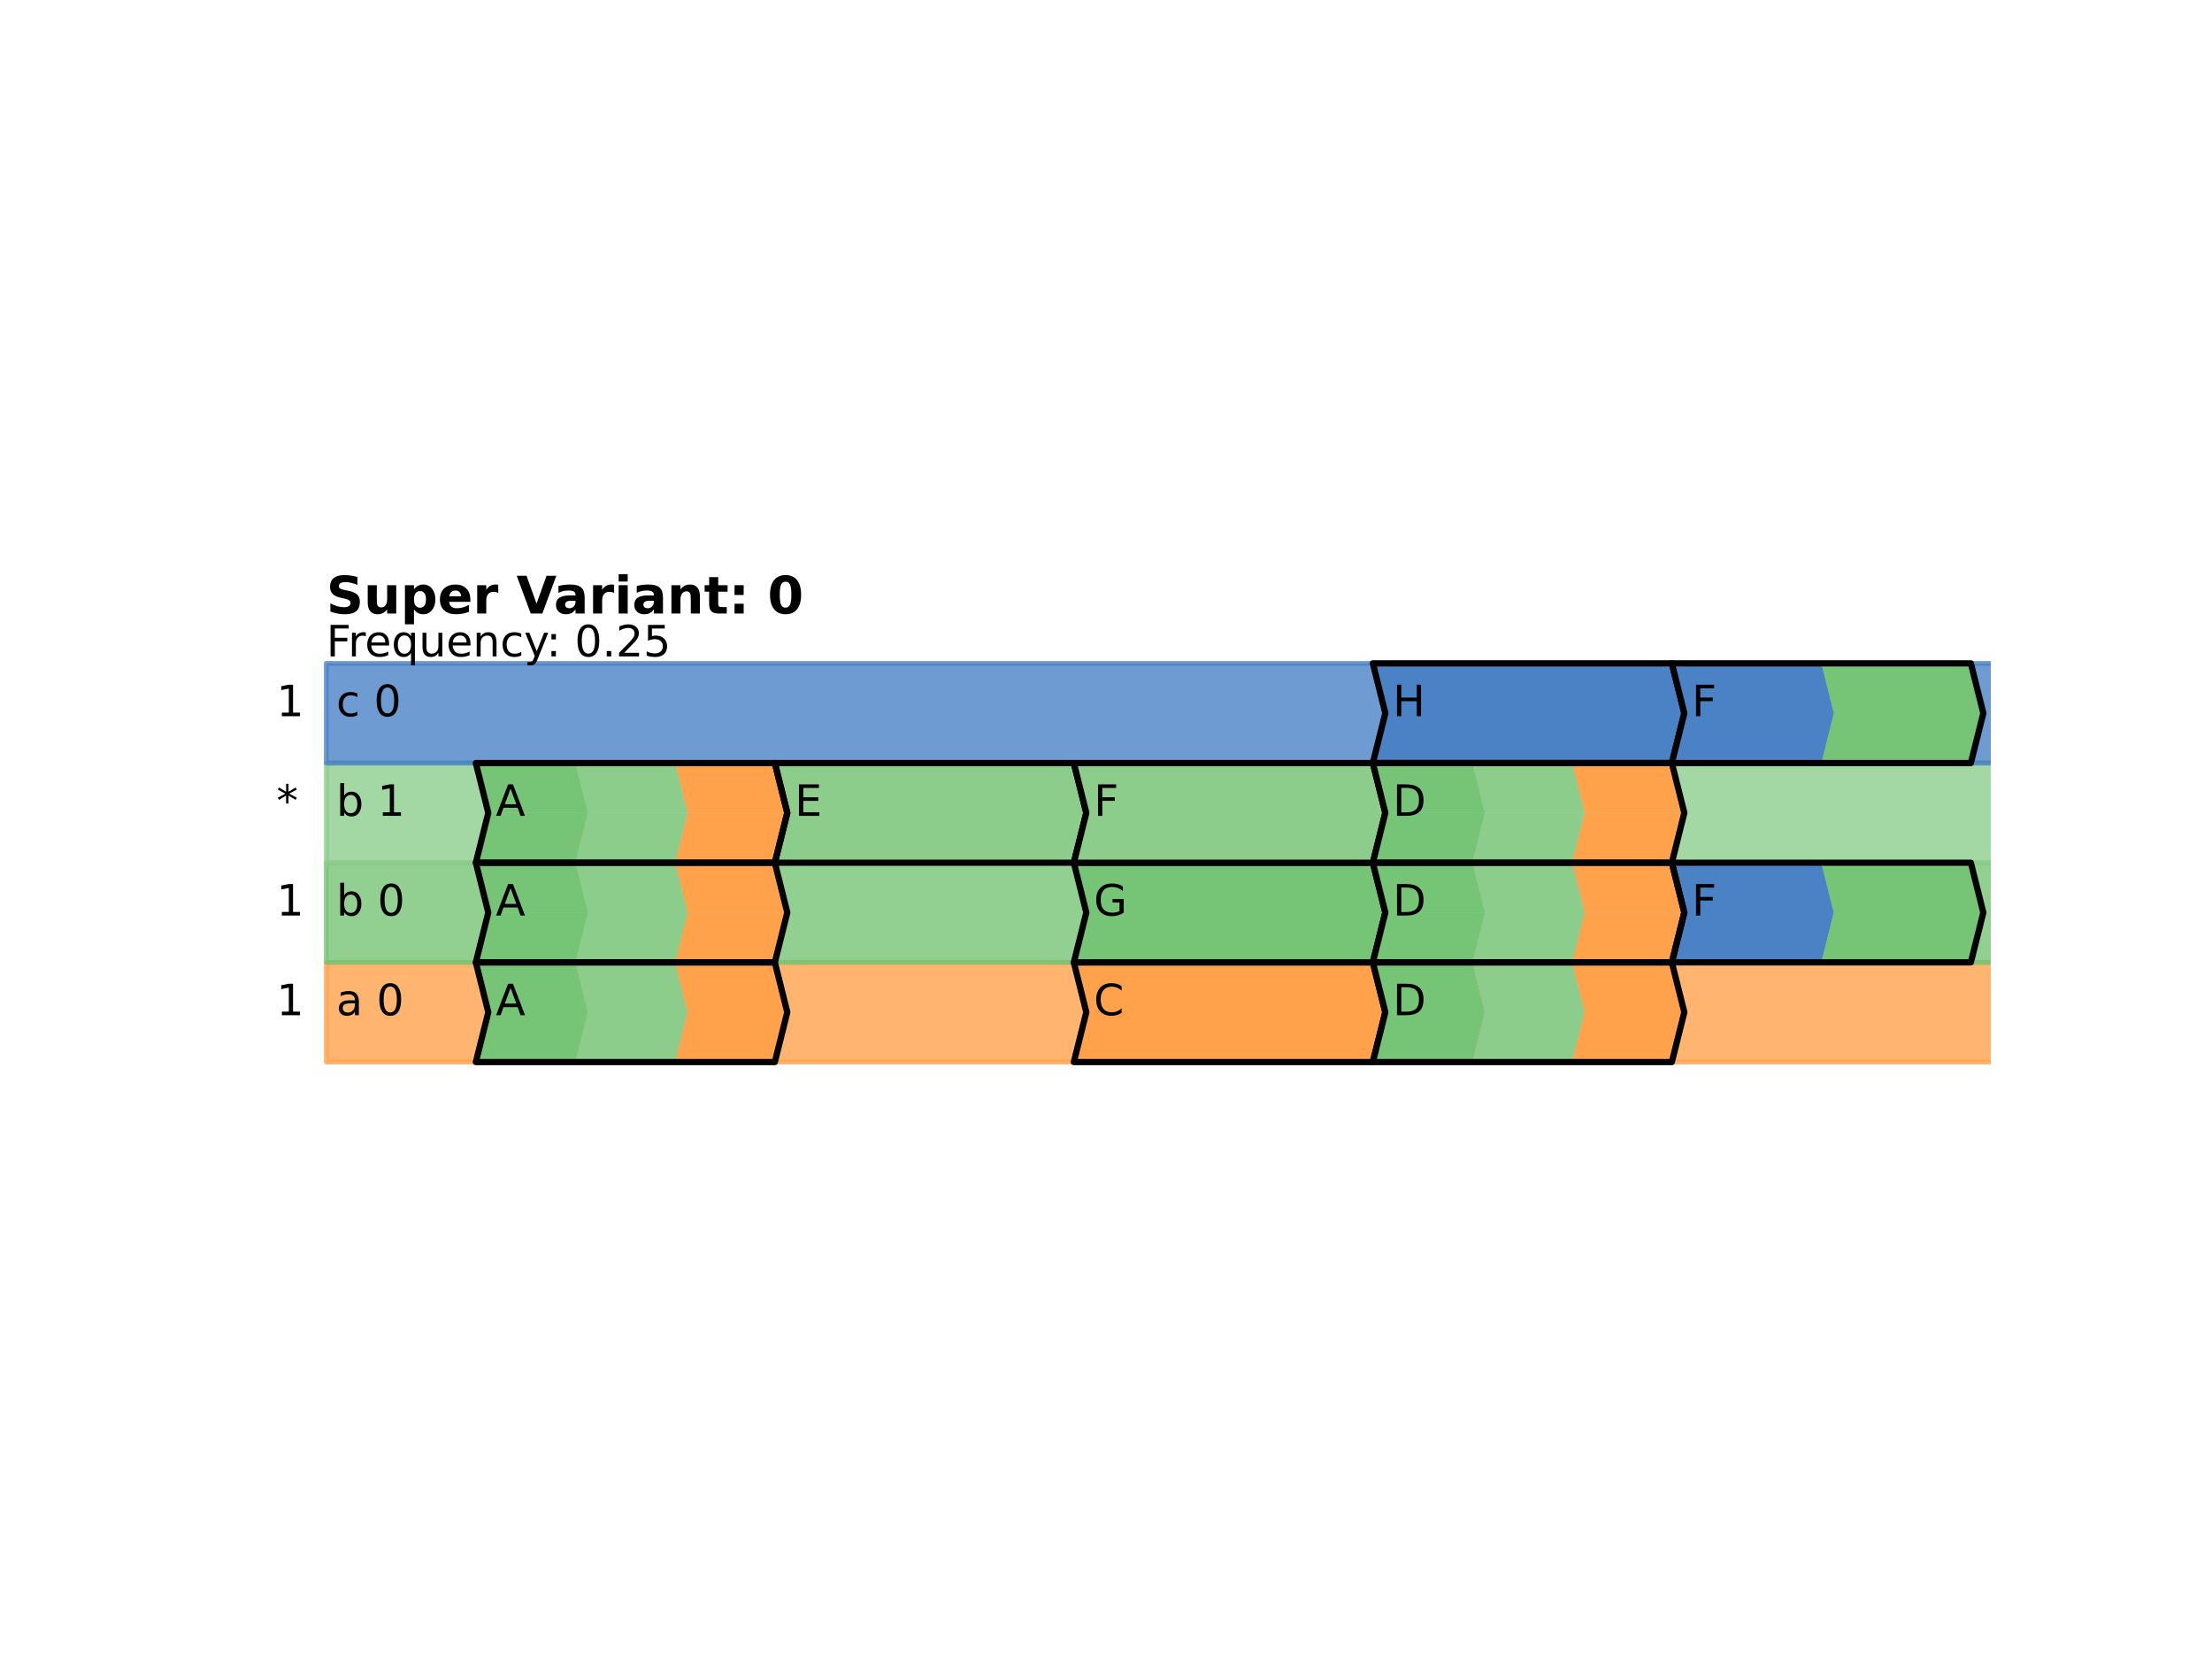 <?xml version="1.0" encoding="utf-8" standalone="no"?>
<!DOCTYPE svg PUBLIC "-//W3C//DTD SVG 1.1//EN"
  "http://www.w3.org/Graphics/SVG/1.1/DTD/svg11.dtd">
<!-- Created with matplotlib (https://matplotlib.org/) -->
<svg height="345.6pt" version="1.1" viewBox="0 0 460.8 345.6" width="460.8pt" xmlns="http://www.w3.org/2000/svg" xmlns:xlink="http://www.w3.org/1999/xlink">
 <defs>
  <style type="text/css">*{stroke-linecap:butt;stroke-linejoin:round;}</style>
 </defs>
 <g id="figure_1">
  <g id="patch_1">
   <path d="M 0 345.6 
L 460.8 345.6 
L 460.8 0 
L 0 0 
z
" style="fill:#ffffff;"/>
  </g>
  <g id="axes_1">
   <g id="patch_2">
    <path clip-path="url(#p4f462c357e)" d="M 67.981 221.244 
L 441.712 221.244 
L 441.712 200.481 
L 67.981 200.481 
z
" style="fill:#ffa24b;opacity:0.8;stroke:#ffa24b;stroke-linejoin:miter;"/>
   </g>
   <g id="patch_3">
    <path clip-path="url(#p4f462c357e)" d="M 67.981 200.481 
L 441.712 200.481 
L 441.712 179.719 
L 67.981 179.719 
z
" style="fill:#76c476;opacity:0.8;stroke:#76c476;stroke-linejoin:miter;"/>
   </g>
   <g id="patch_4">
    <path clip-path="url(#p4f462c357e)" d="M 67.981 179.719 
L 441.712 179.719 
L 441.712 158.956 
L 67.981 158.956 
z
" style="fill:#8ccd8c;opacity:0.8;stroke:#8ccd8c;stroke-linejoin:miter;"/>
   </g>
   <g id="patch_5">
    <path clip-path="url(#p4f462c357e)" d="M 67.981 158.956 
L 441.712 158.956 
L 441.712 138.193 
L 67.981 138.193 
z
" style="fill:#4a82c5;opacity:0.8;stroke:#4a82c5;stroke-linejoin:miter;"/>
   </g>
   <g id="patch_6">
    <path clip-path="url(#p4f462c357e)" d="M 99.126 221.244 
L 119.888 221.244 
L 122.484 210.863 
L 101.721 210.863 
z
" style="fill:#76c476;"/>
   </g>
   <g id="patch_7">
    <path clip-path="url(#p4f462c357e)" d="M 119.888 221.244 
L 140.651 221.244 
L 143.247 210.863 
L 122.484 210.863 
z
" style="fill:#8ccd8c;"/>
   </g>
   <g id="patch_8">
    <path clip-path="url(#p4f462c357e)" d="M 140.651 221.244 
L 161.414 221.244 
L 164.009 210.863 
L 143.247 210.863 
z
" style="fill:#ffa24b;"/>
   </g>
   <g id="patch_9">
    <path clip-path="url(#p4f462c357e)" d="M 101.721 210.863 
L 122.484 210.863 
L 119.888 200.481 
L 99.126 200.481 
z
" style="fill:#76c476;"/>
   </g>
   <g id="patch_10">
    <path clip-path="url(#p4f462c357e)" d="M 122.484 210.863 
L 143.247 210.863 
L 140.651 200.481 
L 119.888 200.481 
z
" style="fill:#8ccd8c;"/>
   </g>
   <g id="patch_11">
    <path clip-path="url(#p4f462c357e)" d="M 143.247 210.863 
L 164.009 210.863 
L 161.414 200.481 
L 140.651 200.481 
z
" style="fill:#ffa24b;"/>
   </g>
   <g id="patch_12">
    <path clip-path="url(#p4f462c357e)" d="M 223.702 221.244 
L 285.991 221.244 
L 288.586 210.863 
L 285.991 200.481 
L 223.702 200.481 
L 226.298 210.863 
z
" style="fill:#ffa24b;stroke:#000000;stroke-linejoin:miter;stroke-width:1.3;"/>
   </g>
   <g id="patch_13">
    <path clip-path="url(#p4f462c357e)" d="M 285.991 221.244 
L 306.753 221.244 
L 309.349 210.863 
L 288.586 210.863 
z
" style="fill:#76c476;"/>
   </g>
   <g id="patch_14">
    <path clip-path="url(#p4f462c357e)" d="M 306.753 221.244 
L 327.516 221.244 
L 330.112 210.863 
L 309.349 210.863 
z
" style="fill:#8ccd8c;"/>
   </g>
   <g id="patch_15">
    <path clip-path="url(#p4f462c357e)" d="M 327.516 221.244 
L 348.279 221.244 
L 350.874 210.863 
L 330.112 210.863 
z
" style="fill:#ffa24b;"/>
   </g>
   <g id="patch_16">
    <path clip-path="url(#p4f462c357e)" d="M 288.586 210.863 
L 309.349 210.863 
L 306.753 200.481 
L 285.991 200.481 
z
" style="fill:#76c476;"/>
   </g>
   <g id="patch_17">
    <path clip-path="url(#p4f462c357e)" d="M 309.349 210.863 
L 330.112 210.863 
L 327.516 200.481 
L 306.753 200.481 
z
" style="fill:#8ccd8c;"/>
   </g>
   <g id="patch_18">
    <path clip-path="url(#p4f462c357e)" d="M 330.112 210.863 
L 350.874 210.863 
L 348.279 200.481 
L 327.516 200.481 
z
" style="fill:#ffa24b;"/>
   </g>
   <g id="patch_19">
    <path clip-path="url(#p4f462c357e)" d="M 99.126 200.481 
L 119.888 200.481 
L 122.484 190.1 
L 101.721 190.1 
z
" style="fill:#76c476;"/>
   </g>
   <g id="patch_20">
    <path clip-path="url(#p4f462c357e)" d="M 119.888 200.481 
L 140.651 200.481 
L 143.247 190.1 
L 122.484 190.1 
z
" style="fill:#8ccd8c;"/>
   </g>
   <g id="patch_21">
    <path clip-path="url(#p4f462c357e)" d="M 140.651 200.481 
L 161.414 200.481 
L 164.009 190.1 
L 143.247 190.1 
z
" style="fill:#ffa24b;"/>
   </g>
   <g id="patch_22">
    <path clip-path="url(#p4f462c357e)" d="M 101.721 190.1 
L 122.484 190.1 
L 119.888 179.719 
L 99.126 179.719 
z
" style="fill:#76c476;"/>
   </g>
   <g id="patch_23">
    <path clip-path="url(#p4f462c357e)" d="M 122.484 190.1 
L 143.247 190.1 
L 140.651 179.719 
L 119.888 179.719 
z
" style="fill:#8ccd8c;"/>
   </g>
   <g id="patch_24">
    <path clip-path="url(#p4f462c357e)" d="M 143.247 190.1 
L 164.009 190.1 
L 161.414 179.719 
L 140.651 179.719 
z
" style="fill:#ffa24b;"/>
   </g>
   <g id="patch_25">
    <path clip-path="url(#p4f462c357e)" d="M 223.702 200.481 
L 285.991 200.481 
L 288.586 190.1 
L 285.991 179.719 
L 223.702 179.719 
L 226.298 190.1 
z
" style="fill:#76c476;stroke:#000000;stroke-linejoin:miter;stroke-width:1.3;"/>
   </g>
   <g id="patch_26">
    <path clip-path="url(#p4f462c357e)" d="M 285.991 200.481 
L 306.753 200.481 
L 309.349 190.1 
L 288.586 190.1 
z
" style="fill:#76c476;"/>
   </g>
   <g id="patch_27">
    <path clip-path="url(#p4f462c357e)" d="M 306.753 200.481 
L 327.516 200.481 
L 330.112 190.1 
L 309.349 190.1 
z
" style="fill:#8ccd8c;"/>
   </g>
   <g id="patch_28">
    <path clip-path="url(#p4f462c357e)" d="M 327.516 200.481 
L 348.279 200.481 
L 350.874 190.1 
L 330.112 190.1 
z
" style="fill:#ffa24b;"/>
   </g>
   <g id="patch_29">
    <path clip-path="url(#p4f462c357e)" d="M 288.586 190.1 
L 309.349 190.1 
L 306.753 179.719 
L 285.991 179.719 
z
" style="fill:#76c476;"/>
   </g>
   <g id="patch_30">
    <path clip-path="url(#p4f462c357e)" d="M 309.349 190.1 
L 330.112 190.1 
L 327.516 179.719 
L 306.753 179.719 
z
" style="fill:#8ccd8c;"/>
   </g>
   <g id="patch_31">
    <path clip-path="url(#p4f462c357e)" d="M 330.112 190.1 
L 350.874 190.1 
L 348.279 179.719 
L 327.516 179.719 
z
" style="fill:#ffa24b;"/>
   </g>
   <g id="patch_32">
    <path clip-path="url(#p4f462c357e)" d="M 348.279 200.481 
L 379.423 200.481 
L 382.019 190.1 
L 379.423 179.719 
L 348.279 179.719 
L 350.874 190.1 
z
" style="fill:#4a82c5;"/>
   </g>
   <g id="patch_33">
    <path clip-path="url(#p4f462c357e)" d="M 379.423 200.481 
L 410.567 200.481 
L 413.163 190.1 
L 410.567 179.719 
L 379.423 179.719 
L 382.019 190.1 
z
" style="fill:#76c476;"/>
   </g>
   <g id="patch_34">
    <path clip-path="url(#p4f462c357e)" d="M 99.126 179.719 
L 119.888 179.719 
L 122.484 169.337 
L 101.721 169.337 
z
" style="fill:#76c476;"/>
   </g>
   <g id="patch_35">
    <path clip-path="url(#p4f462c357e)" d="M 119.888 179.719 
L 140.651 179.719 
L 143.247 169.337 
L 122.484 169.337 
z
" style="fill:#8ccd8c;"/>
   </g>
   <g id="patch_36">
    <path clip-path="url(#p4f462c357e)" d="M 140.651 179.719 
L 161.414 179.719 
L 164.009 169.337 
L 143.247 169.337 
z
" style="fill:#ffa24b;"/>
   </g>
   <g id="patch_37">
    <path clip-path="url(#p4f462c357e)" d="M 101.721 169.337 
L 122.484 169.337 
L 119.888 158.956 
L 99.126 158.956 
z
" style="fill:#76c476;"/>
   </g>
   <g id="patch_38">
    <path clip-path="url(#p4f462c357e)" d="M 122.484 169.337 
L 143.247 169.337 
L 140.651 158.956 
L 119.888 158.956 
z
" style="fill:#8ccd8c;"/>
   </g>
   <g id="patch_39">
    <path clip-path="url(#p4f462c357e)" d="M 143.247 169.337 
L 164.009 169.337 
L 161.414 158.956 
L 140.651 158.956 
z
" style="fill:#ffa24b;"/>
   </g>
   <g id="patch_40">
    <path clip-path="url(#p4f462c357e)" d="M 161.414 179.719 
L 223.702 179.719 
L 226.298 169.337 
L 223.702 158.956 
L 161.414 158.956 
L 164.009 169.337 
z
" style="fill:#8ccd8c;stroke:#000000;stroke-linejoin:miter;stroke-width:1.3;"/>
   </g>
   <g id="patch_41">
    <path clip-path="url(#p4f462c357e)" d="M 223.702 179.719 
L 285.991 179.719 
L 288.586 169.337 
L 285.991 158.956 
L 223.702 158.956 
L 226.298 169.337 
z
" style="fill:#8ccd8c;stroke:#000000;stroke-linejoin:miter;stroke-width:1.3;"/>
   </g>
   <g id="patch_42">
    <path clip-path="url(#p4f462c357e)" d="M 285.991 179.719 
L 306.753 179.719 
L 309.349 169.337 
L 288.586 169.337 
z
" style="fill:#76c476;"/>
   </g>
   <g id="patch_43">
    <path clip-path="url(#p4f462c357e)" d="M 306.753 179.719 
L 327.516 179.719 
L 330.112 169.337 
L 309.349 169.337 
z
" style="fill:#8ccd8c;"/>
   </g>
   <g id="patch_44">
    <path clip-path="url(#p4f462c357e)" d="M 327.516 179.719 
L 348.279 179.719 
L 350.874 169.337 
L 330.112 169.337 
z
" style="fill:#ffa24b;"/>
   </g>
   <g id="patch_45">
    <path clip-path="url(#p4f462c357e)" d="M 288.586 169.337 
L 309.349 169.337 
L 306.753 158.956 
L 285.991 158.956 
z
" style="fill:#76c476;"/>
   </g>
   <g id="patch_46">
    <path clip-path="url(#p4f462c357e)" d="M 309.349 169.337 
L 330.112 169.337 
L 327.516 158.956 
L 306.753 158.956 
z
" style="fill:#8ccd8c;"/>
   </g>
   <g id="patch_47">
    <path clip-path="url(#p4f462c357e)" d="M 330.112 169.337 
L 350.874 169.337 
L 348.279 158.956 
L 327.516 158.956 
z
" style="fill:#ffa24b;"/>
   </g>
   <g id="patch_48">
    <path clip-path="url(#p4f462c357e)" d="M 285.991 158.956 
L 348.279 158.956 
L 350.874 148.575 
L 348.279 138.193 
L 285.991 138.193 
L 288.586 148.575 
z
" style="fill:#4a82c5;stroke:#000000;stroke-linejoin:miter;stroke-width:1.3;"/>
   </g>
   <g id="patch_49">
    <path clip-path="url(#p4f462c357e)" d="M 348.279 158.956 
L 379.423 158.956 
L 382.019 148.575 
L 379.423 138.193 
L 348.279 138.193 
L 350.874 148.575 
z
" style="fill:#4a82c5;"/>
   </g>
   <g id="patch_50">
    <path clip-path="url(#p4f462c357e)" d="M 379.423 158.956 
L 410.567 158.956 
L 413.163 148.575 
L 410.567 138.193 
L 379.423 138.193 
L 382.019 148.575 
z
" style="fill:#76c476;"/>
   </g>
   <g id="text_1">
    <!-- 1 -->
    <g transform="translate(57.6 211.486)scale(0.09 -0.09)">
     <defs>
      <path d="M 12.406 8.297 
L 28.516 8.297 
L 28.516 63.922 
L 10.984 60.406 
L 10.984 69.391 
L 28.422 72.906 
L 38.281 72.906 
L 38.281 8.297 
L 54.391 8.297 
L 54.391 0 
L 12.406 0 
z
" id="DejaVuSans-49"/>
     </defs>
     <use xlink:href="#DejaVuSans-49"/>
    </g>
   </g>
   <g id="text_2">
    <!-- a 0 -->
    <g transform="translate(70.058 211.486)scale(0.09 -0.09)">
     <defs>
      <path d="M 34.281 27.484 
Q 23.391 27.484 19.188 25 
Q 14.984 22.516 14.984 16.5 
Q 14.984 11.719 18.141 8.906 
Q 21.297 6.109 26.703 6.109 
Q 34.188 6.109 38.703 11.406 
Q 43.219 16.703 43.219 25.484 
L 43.219 27.484 
z
M 52.203 31.203 
L 52.203 0 
L 43.219 0 
L 43.219 8.297 
Q 40.141 3.328 35.547 0.953 
Q 30.953 -1.422 24.312 -1.422 
Q 15.922 -1.422 10.953 3.297 
Q 6 8.016 6 15.922 
Q 6 25.141 12.172 29.828 
Q 18.359 34.516 30.609 34.516 
L 43.219 34.516 
L 43.219 35.406 
Q 43.219 41.609 39.141 45 
Q 35.062 48.391 27.688 48.391 
Q 23 48.391 18.547 47.266 
Q 14.109 46.141 10.016 43.891 
L 10.016 52.203 
Q 14.938 54.109 19.578 55.047 
Q 24.219 56 28.609 56 
Q 40.484 56 46.344 49.844 
Q 52.203 43.703 52.203 31.203 
z
" id="DejaVuSans-97"/>
      <path id="DejaVuSans-32"/>
      <path d="M 31.781 66.406 
Q 24.172 66.406 20.328 58.906 
Q 16.5 51.422 16.5 36.375 
Q 16.5 21.391 20.328 13.891 
Q 24.172 6.391 31.781 6.391 
Q 39.453 6.391 43.281 13.891 
Q 47.125 21.391 47.125 36.375 
Q 47.125 51.422 43.281 58.906 
Q 39.453 66.406 31.781 66.406 
z
M 31.781 74.219 
Q 44.047 74.219 50.516 64.516 
Q 56.984 54.828 56.984 36.375 
Q 56.984 17.969 50.516 8.266 
Q 44.047 -1.422 31.781 -1.422 
Q 19.531 -1.422 13.062 8.266 
Q 6.594 17.969 6.594 36.375 
Q 6.594 54.828 13.062 64.516 
Q 19.531 74.219 31.781 74.219 
z
" id="DejaVuSans-48"/>
     </defs>
     <use xlink:href="#DejaVuSans-97"/>
     <use x="61.279" xlink:href="#DejaVuSans-32"/>
     <use x="93.066" xlink:href="#DejaVuSans-48"/>
    </g>
   </g>
   <g id="text_3">
    <!-- 1 -->
    <g transform="translate(57.6 190.723)scale(0.09 -0.09)">
     <use xlink:href="#DejaVuSans-49"/>
    </g>
   </g>
   <g id="text_4">
    <!-- b 0 -->
    <g transform="translate(70.058 190.723)scale(0.09 -0.09)">
     <defs>
      <path d="M 48.688 27.297 
Q 48.688 37.203 44.609 42.844 
Q 40.531 48.484 33.406 48.484 
Q 26.266 48.484 22.188 42.844 
Q 18.109 37.203 18.109 27.297 
Q 18.109 17.391 22.188 11.75 
Q 26.266 6.109 33.406 6.109 
Q 40.531 6.109 44.609 11.75 
Q 48.688 17.391 48.688 27.297 
z
M 18.109 46.391 
Q 20.953 51.266 25.266 53.625 
Q 29.594 56 35.594 56 
Q 45.562 56 51.781 48.094 
Q 58.016 40.188 58.016 27.297 
Q 58.016 14.406 51.781 6.484 
Q 45.562 -1.422 35.594 -1.422 
Q 29.594 -1.422 25.266 0.953 
Q 20.953 3.328 18.109 8.203 
L 18.109 0 
L 9.078 0 
L 9.078 75.984 
L 18.109 75.984 
z
" id="DejaVuSans-98"/>
     </defs>
     <use xlink:href="#DejaVuSans-98"/>
     <use x="63.477" xlink:href="#DejaVuSans-32"/>
     <use x="95.264" xlink:href="#DejaVuSans-48"/>
    </g>
   </g>
   <g id="text_5">
    <!-- * -->
    <g transform="translate(57.6 169.96)scale(0.09 -0.09)">
     <defs>
      <path d="M 47.016 60.891 
L 29.5 51.422 
L 47.016 41.891 
L 44.188 37.109 
L 27.781 47.016 
L 27.781 28.609 
L 22.219 28.609 
L 22.219 47.016 
L 5.812 37.109 
L 2.984 41.891 
L 20.516 51.422 
L 2.984 60.891 
L 5.812 65.719 
L 22.219 55.812 
L 22.219 74.219 
L 27.781 74.219 
L 27.781 55.812 
L 44.188 65.719 
z
" id="DejaVuSans-42"/>
     </defs>
     <use xlink:href="#DejaVuSans-42"/>
    </g>
   </g>
   <g id="text_6">
    <!-- b 1 -->
    <g transform="translate(70.058 169.96)scale(0.09 -0.09)">
     <use xlink:href="#DejaVuSans-98"/>
     <use x="63.477" xlink:href="#DejaVuSans-32"/>
     <use x="95.264" xlink:href="#DejaVuSans-49"/>
    </g>
   </g>
   <g id="text_7">
    <!-- 1 -->
    <g transform="translate(57.6 149.197)scale(0.09 -0.09)">
     <use xlink:href="#DejaVuSans-49"/>
    </g>
   </g>
   <g id="text_8">
    <!-- c 0 -->
    <g transform="translate(70.058 149.197)scale(0.09 -0.09)">
     <defs>
      <path d="M 48.781 52.594 
L 48.781 44.188 
Q 44.969 46.297 41.141 47.344 
Q 37.312 48.391 33.406 48.391 
Q 24.656 48.391 19.812 42.844 
Q 14.984 37.312 14.984 27.297 
Q 14.984 17.281 19.812 11.734 
Q 24.656 6.203 33.406 6.203 
Q 37.312 6.203 41.141 7.25 
Q 44.969 8.297 48.781 10.406 
L 48.781 2.094 
Q 45.016 0.344 40.984 -0.531 
Q 36.969 -1.422 32.422 -1.422 
Q 20.062 -1.422 12.781 6.344 
Q 5.516 14.109 5.516 27.297 
Q 5.516 40.672 12.859 48.328 
Q 20.219 56 33.016 56 
Q 37.156 56 41.109 55.141 
Q 45.062 54.297 48.781 52.594 
z
" id="DejaVuSans-99"/>
     </defs>
     <use xlink:href="#DejaVuSans-99"/>
     <use x="54.98" xlink:href="#DejaVuSans-32"/>
     <use x="86.768" xlink:href="#DejaVuSans-48"/>
    </g>
   </g>
   <g id="text_9">
    <!-- Frequency: 0.25 -->
    <g transform="translate(67.981 136.74)scale(0.09 -0.09)">
     <defs>
      <path d="M 9.812 72.906 
L 51.703 72.906 
L 51.703 64.594 
L 19.672 64.594 
L 19.672 43.109 
L 48.578 43.109 
L 48.578 34.812 
L 19.672 34.812 
L 19.672 0 
L 9.812 0 
z
" id="DejaVuSans-70"/>
      <path d="M 41.109 46.297 
Q 39.594 47.172 37.812 47.578 
Q 36.031 48 33.891 48 
Q 26.266 48 22.188 43.047 
Q 18.109 38.094 18.109 28.812 
L 18.109 0 
L 9.078 0 
L 9.078 54.688 
L 18.109 54.688 
L 18.109 46.188 
Q 20.953 51.172 25.484 53.578 
Q 30.031 56 36.531 56 
Q 37.453 56 38.578 55.875 
Q 39.703 55.766 41.062 55.516 
z
" id="DejaVuSans-114"/>
      <path d="M 56.203 29.594 
L 56.203 25.203 
L 14.891 25.203 
Q 15.484 15.922 20.484 11.062 
Q 25.484 6.203 34.422 6.203 
Q 39.594 6.203 44.453 7.469 
Q 49.312 8.734 54.109 11.281 
L 54.109 2.781 
Q 49.266 0.734 44.188 -0.344 
Q 39.109 -1.422 33.891 -1.422 
Q 20.797 -1.422 13.156 6.188 
Q 5.516 13.812 5.516 26.812 
Q 5.516 40.234 12.766 48.109 
Q 20.016 56 32.328 56 
Q 43.359 56 49.781 48.891 
Q 56.203 41.797 56.203 29.594 
z
M 47.219 32.234 
Q 47.125 39.594 43.094 43.984 
Q 39.062 48.391 32.422 48.391 
Q 24.906 48.391 20.391 44.141 
Q 15.875 39.891 15.188 32.172 
z
" id="DejaVuSans-101"/>
      <path d="M 14.797 27.297 
Q 14.797 17.391 18.875 11.75 
Q 22.953 6.109 30.078 6.109 
Q 37.203 6.109 41.297 11.75 
Q 45.406 17.391 45.406 27.297 
Q 45.406 37.203 41.297 42.844 
Q 37.203 48.484 30.078 48.484 
Q 22.953 48.484 18.875 42.844 
Q 14.797 37.203 14.797 27.297 
z
M 45.406 8.203 
Q 42.578 3.328 38.25 0.953 
Q 33.938 -1.422 27.875 -1.422 
Q 17.969 -1.422 11.734 6.484 
Q 5.516 14.406 5.516 27.297 
Q 5.516 40.188 11.734 48.094 
Q 17.969 56 27.875 56 
Q 33.938 56 38.25 53.625 
Q 42.578 51.266 45.406 46.391 
L 45.406 54.688 
L 54.391 54.688 
L 54.391 -20.797 
L 45.406 -20.797 
z
" id="DejaVuSans-113"/>
      <path d="M 8.5 21.578 
L 8.5 54.688 
L 17.484 54.688 
L 17.484 21.922 
Q 17.484 14.156 20.5 10.266 
Q 23.531 6.391 29.594 6.391 
Q 36.859 6.391 41.078 11.031 
Q 45.312 15.672 45.312 23.688 
L 45.312 54.688 
L 54.297 54.688 
L 54.297 0 
L 45.312 0 
L 45.312 8.406 
Q 42.047 3.422 37.719 1 
Q 33.406 -1.422 27.688 -1.422 
Q 18.266 -1.422 13.375 4.438 
Q 8.5 10.297 8.5 21.578 
z
M 31.109 56 
z
" id="DejaVuSans-117"/>
      <path d="M 54.891 33.016 
L 54.891 0 
L 45.906 0 
L 45.906 32.719 
Q 45.906 40.484 42.875 44.328 
Q 39.844 48.188 33.797 48.188 
Q 26.516 48.188 22.312 43.547 
Q 18.109 38.922 18.109 30.906 
L 18.109 0 
L 9.078 0 
L 9.078 54.688 
L 18.109 54.688 
L 18.109 46.188 
Q 21.344 51.125 25.703 53.562 
Q 30.078 56 35.797 56 
Q 45.219 56 50.047 50.172 
Q 54.891 44.344 54.891 33.016 
z
" id="DejaVuSans-110"/>
      <path d="M 32.172 -5.078 
Q 28.375 -14.844 24.75 -17.812 
Q 21.141 -20.797 15.094 -20.797 
L 7.906 -20.797 
L 7.906 -13.281 
L 13.188 -13.281 
Q 16.891 -13.281 18.938 -11.516 
Q 21 -9.766 23.484 -3.219 
L 25.094 0.875 
L 2.984 54.688 
L 12.5 54.688 
L 29.594 11.922 
L 46.688 54.688 
L 56.203 54.688 
z
" id="DejaVuSans-121"/>
      <path d="M 11.719 12.406 
L 22.016 12.406 
L 22.016 0 
L 11.719 0 
z
M 11.719 51.703 
L 22.016 51.703 
L 22.016 39.312 
L 11.719 39.312 
z
" id="DejaVuSans-58"/>
      <path d="M 10.688 12.406 
L 21 12.406 
L 21 0 
L 10.688 0 
z
" id="DejaVuSans-46"/>
      <path d="M 19.188 8.297 
L 53.609 8.297 
L 53.609 0 
L 7.328 0 
L 7.328 8.297 
Q 12.938 14.109 22.625 23.891 
Q 32.328 33.688 34.812 36.531 
Q 39.547 41.844 41.422 45.531 
Q 43.312 49.219 43.312 52.781 
Q 43.312 58.594 39.234 62.25 
Q 35.156 65.922 28.609 65.922 
Q 23.969 65.922 18.812 64.312 
Q 13.672 62.703 7.812 59.422 
L 7.812 69.391 
Q 13.766 71.781 18.938 73 
Q 24.125 74.219 28.422 74.219 
Q 39.75 74.219 46.484 68.547 
Q 53.219 62.891 53.219 53.422 
Q 53.219 48.922 51.531 44.891 
Q 49.859 40.875 45.406 35.406 
Q 44.188 33.984 37.641 27.219 
Q 31.109 20.453 19.188 8.297 
z
" id="DejaVuSans-50"/>
      <path d="M 10.797 72.906 
L 49.516 72.906 
L 49.516 64.594 
L 19.828 64.594 
L 19.828 46.734 
Q 21.969 47.469 24.109 47.828 
Q 26.266 48.188 28.422 48.188 
Q 40.625 48.188 47.75 41.5 
Q 54.891 34.812 54.891 23.391 
Q 54.891 11.625 47.562 5.094 
Q 40.234 -1.422 26.906 -1.422 
Q 22.312 -1.422 17.547 -0.641 
Q 12.797 0.141 7.719 1.703 
L 7.719 11.625 
Q 12.109 9.234 16.797 8.062 
Q 21.484 6.891 26.703 6.891 
Q 35.156 6.891 40.078 11.328 
Q 45.016 15.766 45.016 23.391 
Q 45.016 31 40.078 35.438 
Q 35.156 39.891 26.703 39.891 
Q 22.75 39.891 18.812 39.016 
Q 14.891 38.141 10.797 36.281 
z
" id="DejaVuSans-53"/>
     </defs>
     <use xlink:href="#DejaVuSans-70"/>
     <use x="50.27" xlink:href="#DejaVuSans-114"/>
     <use x="89.133" xlink:href="#DejaVuSans-101"/>
     <use x="150.656" xlink:href="#DejaVuSans-113"/>
     <use x="214.133" xlink:href="#DejaVuSans-117"/>
     <use x="277.512" xlink:href="#DejaVuSans-101"/>
     <use x="339.035" xlink:href="#DejaVuSans-110"/>
     <use x="402.414" xlink:href="#DejaVuSans-99"/>
     <use x="457.395" xlink:href="#DejaVuSans-121"/>
     <use x="509.324" xlink:href="#DejaVuSans-58"/>
     <use x="543.016" xlink:href="#DejaVuSans-32"/>
     <use x="574.803" xlink:href="#DejaVuSans-48"/>
     <use x="638.426" xlink:href="#DejaVuSans-46"/>
     <use x="670.213" xlink:href="#DejaVuSans-50"/>
     <use x="733.836" xlink:href="#DejaVuSans-53"/>
    </g>
   </g>
   <g id="text_10">
    <!-- Super Variant: 0 -->
    <g transform="translate(67.981 127.812)scale(0.108 -0.108)">
     <defs>
      <path d="M 59.906 70.609 
L 59.906 55.172 
Q 53.906 57.859 48.188 59.219 
Q 42.484 60.594 37.406 60.594 
Q 30.672 60.594 27.438 58.734 
Q 24.219 56.891 24.219 52.984 
Q 24.219 50.047 26.391 48.406 
Q 28.562 46.781 34.281 45.609 
L 42.281 44 
Q 54.438 41.547 59.562 36.562 
Q 64.703 31.594 64.703 22.406 
Q 64.703 10.359 57.547 4.469 
Q 50.391 -1.422 35.688 -1.422 
Q 28.766 -1.422 21.781 -0.094 
Q 14.797 1.219 7.812 3.812 
L 7.812 19.672 
Q 14.797 15.969 21.312 14.078 
Q 27.828 12.203 33.891 12.203 
Q 40.047 12.203 43.312 14.25 
Q 46.578 16.312 46.578 20.125 
Q 46.578 23.531 44.359 25.391 
Q 42.141 27.25 35.5 28.719 
L 28.219 30.328 
Q 17.281 32.672 12.219 37.797 
Q 7.172 42.922 7.172 51.609 
Q 7.172 62.5 14.203 68.359 
Q 21.234 74.219 34.422 74.219 
Q 40.438 74.219 46.781 73.312 
Q 53.125 72.406 59.906 70.609 
z
" id="DejaVuSans-Bold-83"/>
      <path d="M 7.812 21.297 
L 7.812 54.688 
L 25.391 54.688 
L 25.391 49.219 
Q 25.391 44.781 25.344 38.062 
Q 25.297 31.344 25.297 29.109 
Q 25.297 22.516 25.641 19.609 
Q 25.984 16.703 26.812 15.375 
Q 27.875 13.672 29.609 12.734 
Q 31.344 11.812 33.594 11.812 
Q 39.062 11.812 42.188 16.016 
Q 45.312 20.219 45.312 27.688 
L 45.312 54.688 
L 62.797 54.688 
L 62.797 0 
L 45.312 0 
L 45.312 7.906 
Q 41.359 3.125 36.938 0.844 
Q 32.516 -1.422 27.203 -1.422 
Q 17.719 -1.422 12.766 4.391 
Q 7.812 10.203 7.812 21.297 
z
" id="DejaVuSans-Bold-117"/>
      <path d="M 25.875 7.906 
L 25.875 -20.797 
L 8.406 -20.797 
L 8.406 54.688 
L 25.875 54.688 
L 25.875 46.688 
Q 29.5 51.469 33.891 53.734 
Q 38.281 56 44 56 
Q 54.109 56 60.594 47.969 
Q 67.094 39.938 67.094 27.297 
Q 67.094 14.656 60.594 6.609 
Q 54.109 -1.422 44 -1.422 
Q 38.281 -1.422 33.891 0.844 
Q 29.5 3.125 25.875 7.906 
z
M 37.5 43.312 
Q 31.891 43.312 28.875 39.188 
Q 25.875 35.062 25.875 27.297 
Q 25.875 19.531 28.875 15.406 
Q 31.891 11.281 37.5 11.281 
Q 43.109 11.281 46.062 15.375 
Q 49.031 19.484 49.031 27.297 
Q 49.031 35.109 46.062 39.203 
Q 43.109 43.312 37.5 43.312 
z
" id="DejaVuSans-Bold-112"/>
      <path d="M 62.984 27.484 
L 62.984 22.516 
L 22.125 22.516 
Q 22.75 16.359 26.562 13.281 
Q 30.375 10.203 37.203 10.203 
Q 42.719 10.203 48.5 11.844 
Q 54.297 13.484 60.406 16.797 
L 60.406 3.328 
Q 54.203 0.984 48 -0.219 
Q 41.797 -1.422 35.594 -1.422 
Q 20.75 -1.422 12.516 6.125 
Q 4.297 13.672 4.297 27.297 
Q 4.297 40.672 12.375 48.328 
Q 20.453 56 34.625 56 
Q 47.516 56 55.25 48.234 
Q 62.984 40.484 62.984 27.484 
z
M 45.016 33.297 
Q 45.016 38.281 42.109 41.328 
Q 39.203 44.391 34.516 44.391 
Q 29.438 44.391 26.266 41.531 
Q 23.094 38.672 22.312 33.297 
z
" id="DejaVuSans-Bold-101"/>
      <path d="M 49.031 39.797 
Q 46.734 40.875 44.453 41.375 
Q 42.188 41.891 39.891 41.891 
Q 33.156 41.891 29.516 37.562 
Q 25.875 33.25 25.875 25.203 
L 25.875 0 
L 8.406 0 
L 8.406 54.688 
L 25.875 54.688 
L 25.875 45.703 
Q 29.25 51.078 33.609 53.531 
Q 37.984 56 44.094 56 
Q 44.969 56 45.984 55.922 
Q 47.016 55.859 48.969 55.609 
z
" id="DejaVuSans-Bold-114"/>
      <path id="DejaVuSans-Bold-32"/>
      <path d="M 0.484 72.906 
L 19.391 72.906 
L 38.719 19.094 
L 58.016 72.906 
L 76.906 72.906 
L 49.906 0 
L 27.484 0 
z
" id="DejaVuSans-Bold-86"/>
      <path d="M 32.906 24.609 
Q 27.438 24.609 24.672 22.75 
Q 21.922 20.906 21.922 17.281 
Q 21.922 13.969 24.141 12.078 
Q 26.375 10.203 30.328 10.203 
Q 35.25 10.203 38.625 13.734 
Q 42 17.281 42 22.609 
L 42 24.609 
z
M 59.625 31.203 
L 59.625 0 
L 42 0 
L 42 8.109 
Q 38.484 3.125 34.078 0.844 
Q 29.688 -1.422 23.391 -1.422 
Q 14.891 -1.422 9.594 3.531 
Q 4.297 8.5 4.297 16.406 
Q 4.297 26.031 10.906 30.516 
Q 17.531 35.016 31.688 35.016 
L 42 35.016 
L 42 36.375 
Q 42 40.531 38.719 42.453 
Q 35.453 44.391 28.516 44.391 
Q 22.906 44.391 18.062 43.266 
Q 13.234 42.141 9.078 39.891 
L 9.078 53.219 
Q 14.703 54.594 20.359 55.297 
Q 26.031 56 31.688 56 
Q 46.484 56 53.047 50.172 
Q 59.625 44.344 59.625 31.203 
z
" id="DejaVuSans-Bold-97"/>
      <path d="M 8.406 54.688 
L 25.875 54.688 
L 25.875 0 
L 8.406 0 
z
M 8.406 75.984 
L 25.875 75.984 
L 25.875 61.719 
L 8.406 61.719 
z
" id="DejaVuSans-Bold-105"/>
      <path d="M 63.375 33.297 
L 63.375 0 
L 45.797 0 
L 45.797 5.422 
L 45.797 25.484 
Q 45.797 32.562 45.484 35.25 
Q 45.172 37.938 44.391 39.203 
Q 43.359 40.922 41.594 41.875 
Q 39.844 42.828 37.594 42.828 
Q 32.125 42.828 29 38.594 
Q 25.875 34.375 25.875 26.906 
L 25.875 0 
L 8.406 0 
L 8.406 54.688 
L 25.875 54.688 
L 25.875 46.688 
Q 29.828 51.469 34.266 53.734 
Q 38.719 56 44.094 56 
Q 53.562 56 58.469 50.188 
Q 63.375 44.391 63.375 33.297 
z
" id="DejaVuSans-Bold-110"/>
      <path d="M 27.484 70.219 
L 27.484 54.688 
L 45.516 54.688 
L 45.516 42.188 
L 27.484 42.188 
L 27.484 19 
Q 27.484 15.188 29 13.844 
Q 30.516 12.5 35.016 12.5 
L 44 12.5 
L 44 0 
L 29 0 
Q 18.656 0 14.328 4.312 
Q 10.016 8.641 10.016 19 
L 10.016 42.188 
L 1.312 42.188 
L 1.312 54.688 
L 10.016 54.688 
L 10.016 70.219 
z
" id="DejaVuSans-Bold-116"/>
      <path d="M 11.188 54.688 
L 28.812 54.688 
L 28.812 35.797 
L 11.188 35.797 
z
M 11.188 18.891 
L 28.812 18.891 
L 28.812 0 
L 11.188 0 
z
" id="DejaVuSans-Bold-58"/>
      <path d="M 46 36.531 
Q 46 50.203 43.438 55.781 
Q 40.875 61.375 34.812 61.375 
Q 28.766 61.375 26.172 55.781 
Q 23.578 50.203 23.578 36.531 
Q 23.578 22.703 26.172 17.031 
Q 28.766 11.375 34.812 11.375 
Q 40.828 11.375 43.406 17.031 
Q 46 22.703 46 36.531 
z
M 64.797 36.375 
Q 64.797 18.266 56.984 8.422 
Q 49.172 -1.422 34.812 -1.422 
Q 20.406 -1.422 12.594 8.422 
Q 4.781 18.266 4.781 36.375 
Q 4.781 54.547 12.594 64.375 
Q 20.406 74.219 34.812 74.219 
Q 49.172 74.219 56.984 64.375 
Q 64.797 54.547 64.797 36.375 
z
" id="DejaVuSans-Bold-48"/>
     </defs>
     <use xlink:href="#DejaVuSans-Bold-83"/>
     <use x="72.021" xlink:href="#DejaVuSans-Bold-117"/>
     <use x="143.213" xlink:href="#DejaVuSans-Bold-112"/>
     <use x="214.795" xlink:href="#DejaVuSans-Bold-101"/>
     <use x="282.617" xlink:href="#DejaVuSans-Bold-114"/>
     <use x="331.934" xlink:href="#DejaVuSans-Bold-32"/>
     <use x="366.748" xlink:href="#DejaVuSans-Bold-86"/>
     <use x="438.641" xlink:href="#DejaVuSans-Bold-97"/>
     <use x="506.121" xlink:href="#DejaVuSans-Bold-114"/>
     <use x="555.438" xlink:href="#DejaVuSans-Bold-105"/>
     <use x="589.715" xlink:href="#DejaVuSans-Bold-97"/>
     <use x="657.195" xlink:href="#DejaVuSans-Bold-110"/>
     <use x="728.387" xlink:href="#DejaVuSans-Bold-116"/>
     <use x="776.189" xlink:href="#DejaVuSans-Bold-58"/>
     <use x="816.18" xlink:href="#DejaVuSans-Bold-32"/>
     <use x="850.994" xlink:href="#DejaVuSans-Bold-48"/>
    </g>
   </g>
   <g id="patch_51">
    <path clip-path="url(#p4f462c357e)" d="M 99.126 221.244 
L 161.414 221.244 
L 164.009 210.863 
L 161.414 200.481 
L 99.126 200.481 
L 101.721 210.863 
z
" style="fill:none;stroke:#000000;stroke-linejoin:miter;stroke-width:1.3;"/>
   </g>
   <g id="patch_52">
    <path clip-path="url(#p4f462c357e)" d="M 285.991 221.244 
L 348.279 221.244 
L 350.874 210.863 
L 348.279 200.481 
L 285.991 200.481 
L 288.586 210.863 
z
" style="fill:none;stroke:#000000;stroke-linejoin:miter;stroke-width:1.3;"/>
   </g>
   <g id="patch_53">
    <path clip-path="url(#p4f462c357e)" d="M 99.126 200.481 
L 161.414 200.481 
L 164.009 190.1 
L 161.414 179.719 
L 99.126 179.719 
L 101.721 190.1 
z
" style="fill:none;stroke:#000000;stroke-linejoin:miter;stroke-width:1.3;"/>
   </g>
   <g id="patch_54">
    <path clip-path="url(#p4f462c357e)" d="M 285.991 200.481 
L 348.279 200.481 
L 350.874 190.1 
L 348.279 179.719 
L 285.991 179.719 
L 288.586 190.1 
z
" style="fill:none;stroke:#000000;stroke-linejoin:miter;stroke-width:1.3;"/>
   </g>
   <g id="patch_55">
    <path clip-path="url(#p4f462c357e)" d="M 348.279 200.481 
L 410.567 200.481 
L 413.163 190.1 
L 410.567 179.719 
L 348.279 179.719 
L 350.874 190.1 
z
" style="fill:none;stroke:#000000;stroke-linejoin:miter;stroke-width:1.3;"/>
   </g>
   <g id="patch_56">
    <path clip-path="url(#p4f462c357e)" d="M 99.126 179.719 
L 161.414 179.719 
L 164.009 169.337 
L 161.414 158.956 
L 99.126 158.956 
L 101.721 169.337 
z
" style="fill:none;stroke:#000000;stroke-linejoin:miter;stroke-width:1.3;"/>
   </g>
   <g id="patch_57">
    <path clip-path="url(#p4f462c357e)" d="M 285.991 179.719 
L 348.279 179.719 
L 350.874 169.337 
L 348.279 158.956 
L 285.991 158.956 
L 288.586 169.337 
z
" style="fill:none;stroke:#000000;stroke-linejoin:miter;stroke-width:1.3;"/>
   </g>
   <g id="patch_58">
    <path clip-path="url(#p4f462c357e)" d="M 348.279 158.956 
L 410.567 158.956 
L 413.163 148.575 
L 410.567 138.193 
L 348.279 138.193 
L 350.874 148.575 
z
" style="fill:none;stroke:#000000;stroke-linejoin:miter;stroke-width:1.3;"/>
   </g>
   <g id="text_11">
    <!-- A -->
    <g transform="translate(103.278 211.486)scale(0.09 -0.09)">
     <defs>
      <path d="M 34.188 63.188 
L 20.797 26.906 
L 47.609 26.906 
z
M 28.609 72.906 
L 39.797 72.906 
L 67.578 0 
L 57.328 0 
L 50.688 18.703 
L 17.828 18.703 
L 11.188 0 
L 0.781 0 
z
" id="DejaVuSans-65"/>
     </defs>
     <use xlink:href="#DejaVuSans-65"/>
    </g>
   </g>
   <g id="text_12">
    <!-- C -->
    <g transform="translate(227.855 211.486)scale(0.09 -0.09)">
     <defs>
      <path d="M 64.406 67.281 
L 64.406 56.891 
Q 59.422 61.531 53.781 63.812 
Q 48.141 66.109 41.797 66.109 
Q 29.297 66.109 22.656 58.469 
Q 16.016 50.828 16.016 36.375 
Q 16.016 21.969 22.656 14.328 
Q 29.297 6.688 41.797 6.688 
Q 48.141 6.688 53.781 8.984 
Q 59.422 11.281 64.406 15.922 
L 64.406 5.609 
Q 59.234 2.094 53.438 0.328 
Q 47.656 -1.422 41.219 -1.422 
Q 24.656 -1.422 15.125 8.703 
Q 5.609 18.844 5.609 36.375 
Q 5.609 53.953 15.125 64.078 
Q 24.656 74.219 41.219 74.219 
Q 47.75 74.219 53.531 72.484 
Q 59.328 70.75 64.406 67.281 
z
" id="DejaVuSans-67"/>
     </defs>
     <use xlink:href="#DejaVuSans-67"/>
    </g>
   </g>
   <g id="text_13">
    <!-- D -->
    <g transform="translate(290.143 211.486)scale(0.09 -0.09)">
     <defs>
      <path d="M 19.672 64.797 
L 19.672 8.109 
L 31.594 8.109 
Q 46.688 8.109 53.688 14.938 
Q 60.688 21.781 60.688 36.531 
Q 60.688 51.172 53.688 57.984 
Q 46.688 64.797 31.594 64.797 
z
M 9.812 72.906 
L 30.078 72.906 
Q 51.266 72.906 61.172 64.094 
Q 71.094 55.281 71.094 36.531 
Q 71.094 17.672 61.125 8.828 
Q 51.172 0 30.078 0 
L 9.812 0 
z
" id="DejaVuSans-68"/>
     </defs>
     <use xlink:href="#DejaVuSans-68"/>
    </g>
   </g>
   <g id="text_14">
    <!-- A -->
    <g transform="translate(103.278 190.723)scale(0.09 -0.09)">
     <use xlink:href="#DejaVuSans-65"/>
    </g>
   </g>
   <g id="text_15">
    <!-- G -->
    <g transform="translate(227.855 190.723)scale(0.09 -0.09)">
     <defs>
      <path d="M 59.516 10.406 
L 59.516 29.984 
L 43.406 29.984 
L 43.406 38.094 
L 69.281 38.094 
L 69.281 6.781 
Q 63.578 2.734 56.688 0.656 
Q 49.812 -1.422 42 -1.422 
Q 24.906 -1.422 15.25 8.562 
Q 5.609 18.562 5.609 36.375 
Q 5.609 54.25 15.25 64.234 
Q 24.906 74.219 42 74.219 
Q 49.125 74.219 55.547 72.453 
Q 61.969 70.703 67.391 67.281 
L 67.391 56.781 
Q 61.922 61.422 55.766 63.766 
Q 49.609 66.109 42.828 66.109 
Q 29.438 66.109 22.719 58.641 
Q 16.016 51.172 16.016 36.375 
Q 16.016 21.625 22.719 14.156 
Q 29.438 6.688 42.828 6.688 
Q 48.047 6.688 52.141 7.594 
Q 56.25 8.5 59.516 10.406 
z
" id="DejaVuSans-71"/>
     </defs>
     <use xlink:href="#DejaVuSans-71"/>
    </g>
   </g>
   <g id="text_16">
    <!-- D -->
    <g transform="translate(290.143 190.723)scale(0.09 -0.09)">
     <use xlink:href="#DejaVuSans-68"/>
    </g>
   </g>
   <g id="text_17">
    <!-- F -->
    <g transform="translate(352.432 190.723)scale(0.09 -0.09)">
     <use xlink:href="#DejaVuSans-70"/>
    </g>
   </g>
   <g id="text_18">
    <!-- A -->
    <g transform="translate(103.278 169.96)scale(0.09 -0.09)">
     <use xlink:href="#DejaVuSans-65"/>
    </g>
   </g>
   <g id="text_19">
    <!-- E -->
    <g transform="translate(165.567 169.96)scale(0.09 -0.09)">
     <defs>
      <path d="M 9.812 72.906 
L 55.906 72.906 
L 55.906 64.594 
L 19.672 64.594 
L 19.672 43.016 
L 54.391 43.016 
L 54.391 34.719 
L 19.672 34.719 
L 19.672 8.297 
L 56.781 8.297 
L 56.781 0 
L 9.812 0 
z
" id="DejaVuSans-69"/>
     </defs>
     <use xlink:href="#DejaVuSans-69"/>
    </g>
   </g>
   <g id="text_20">
    <!-- F -->
    <g transform="translate(227.855 169.96)scale(0.09 -0.09)">
     <use xlink:href="#DejaVuSans-70"/>
    </g>
   </g>
   <g id="text_21">
    <!-- D -->
    <g transform="translate(290.143 169.96)scale(0.09 -0.09)">
     <use xlink:href="#DejaVuSans-68"/>
    </g>
   </g>
   <g id="text_22">
    <!-- H -->
    <g transform="translate(290.143 149.197)scale(0.09 -0.09)">
     <defs>
      <path d="M 9.812 72.906 
L 19.672 72.906 
L 19.672 43.016 
L 55.516 43.016 
L 55.516 72.906 
L 65.375 72.906 
L 65.375 0 
L 55.516 0 
L 55.516 34.719 
L 19.672 34.719 
L 19.672 0 
L 9.812 0 
z
" id="DejaVuSans-72"/>
     </defs>
     <use xlink:href="#DejaVuSans-72"/>
    </g>
   </g>
   <g id="text_23">
    <!-- F -->
    <g transform="translate(352.432 149.197)scale(0.09 -0.09)">
     <use xlink:href="#DejaVuSans-70"/>
    </g>
   </g>
  </g>
 </g>
 <defs>
  <clipPath id="p4f462c357e">
   <rect height="101.738" width="357.12" x="57.6" y="123.659"/>
  </clipPath>
 </defs>
</svg>
